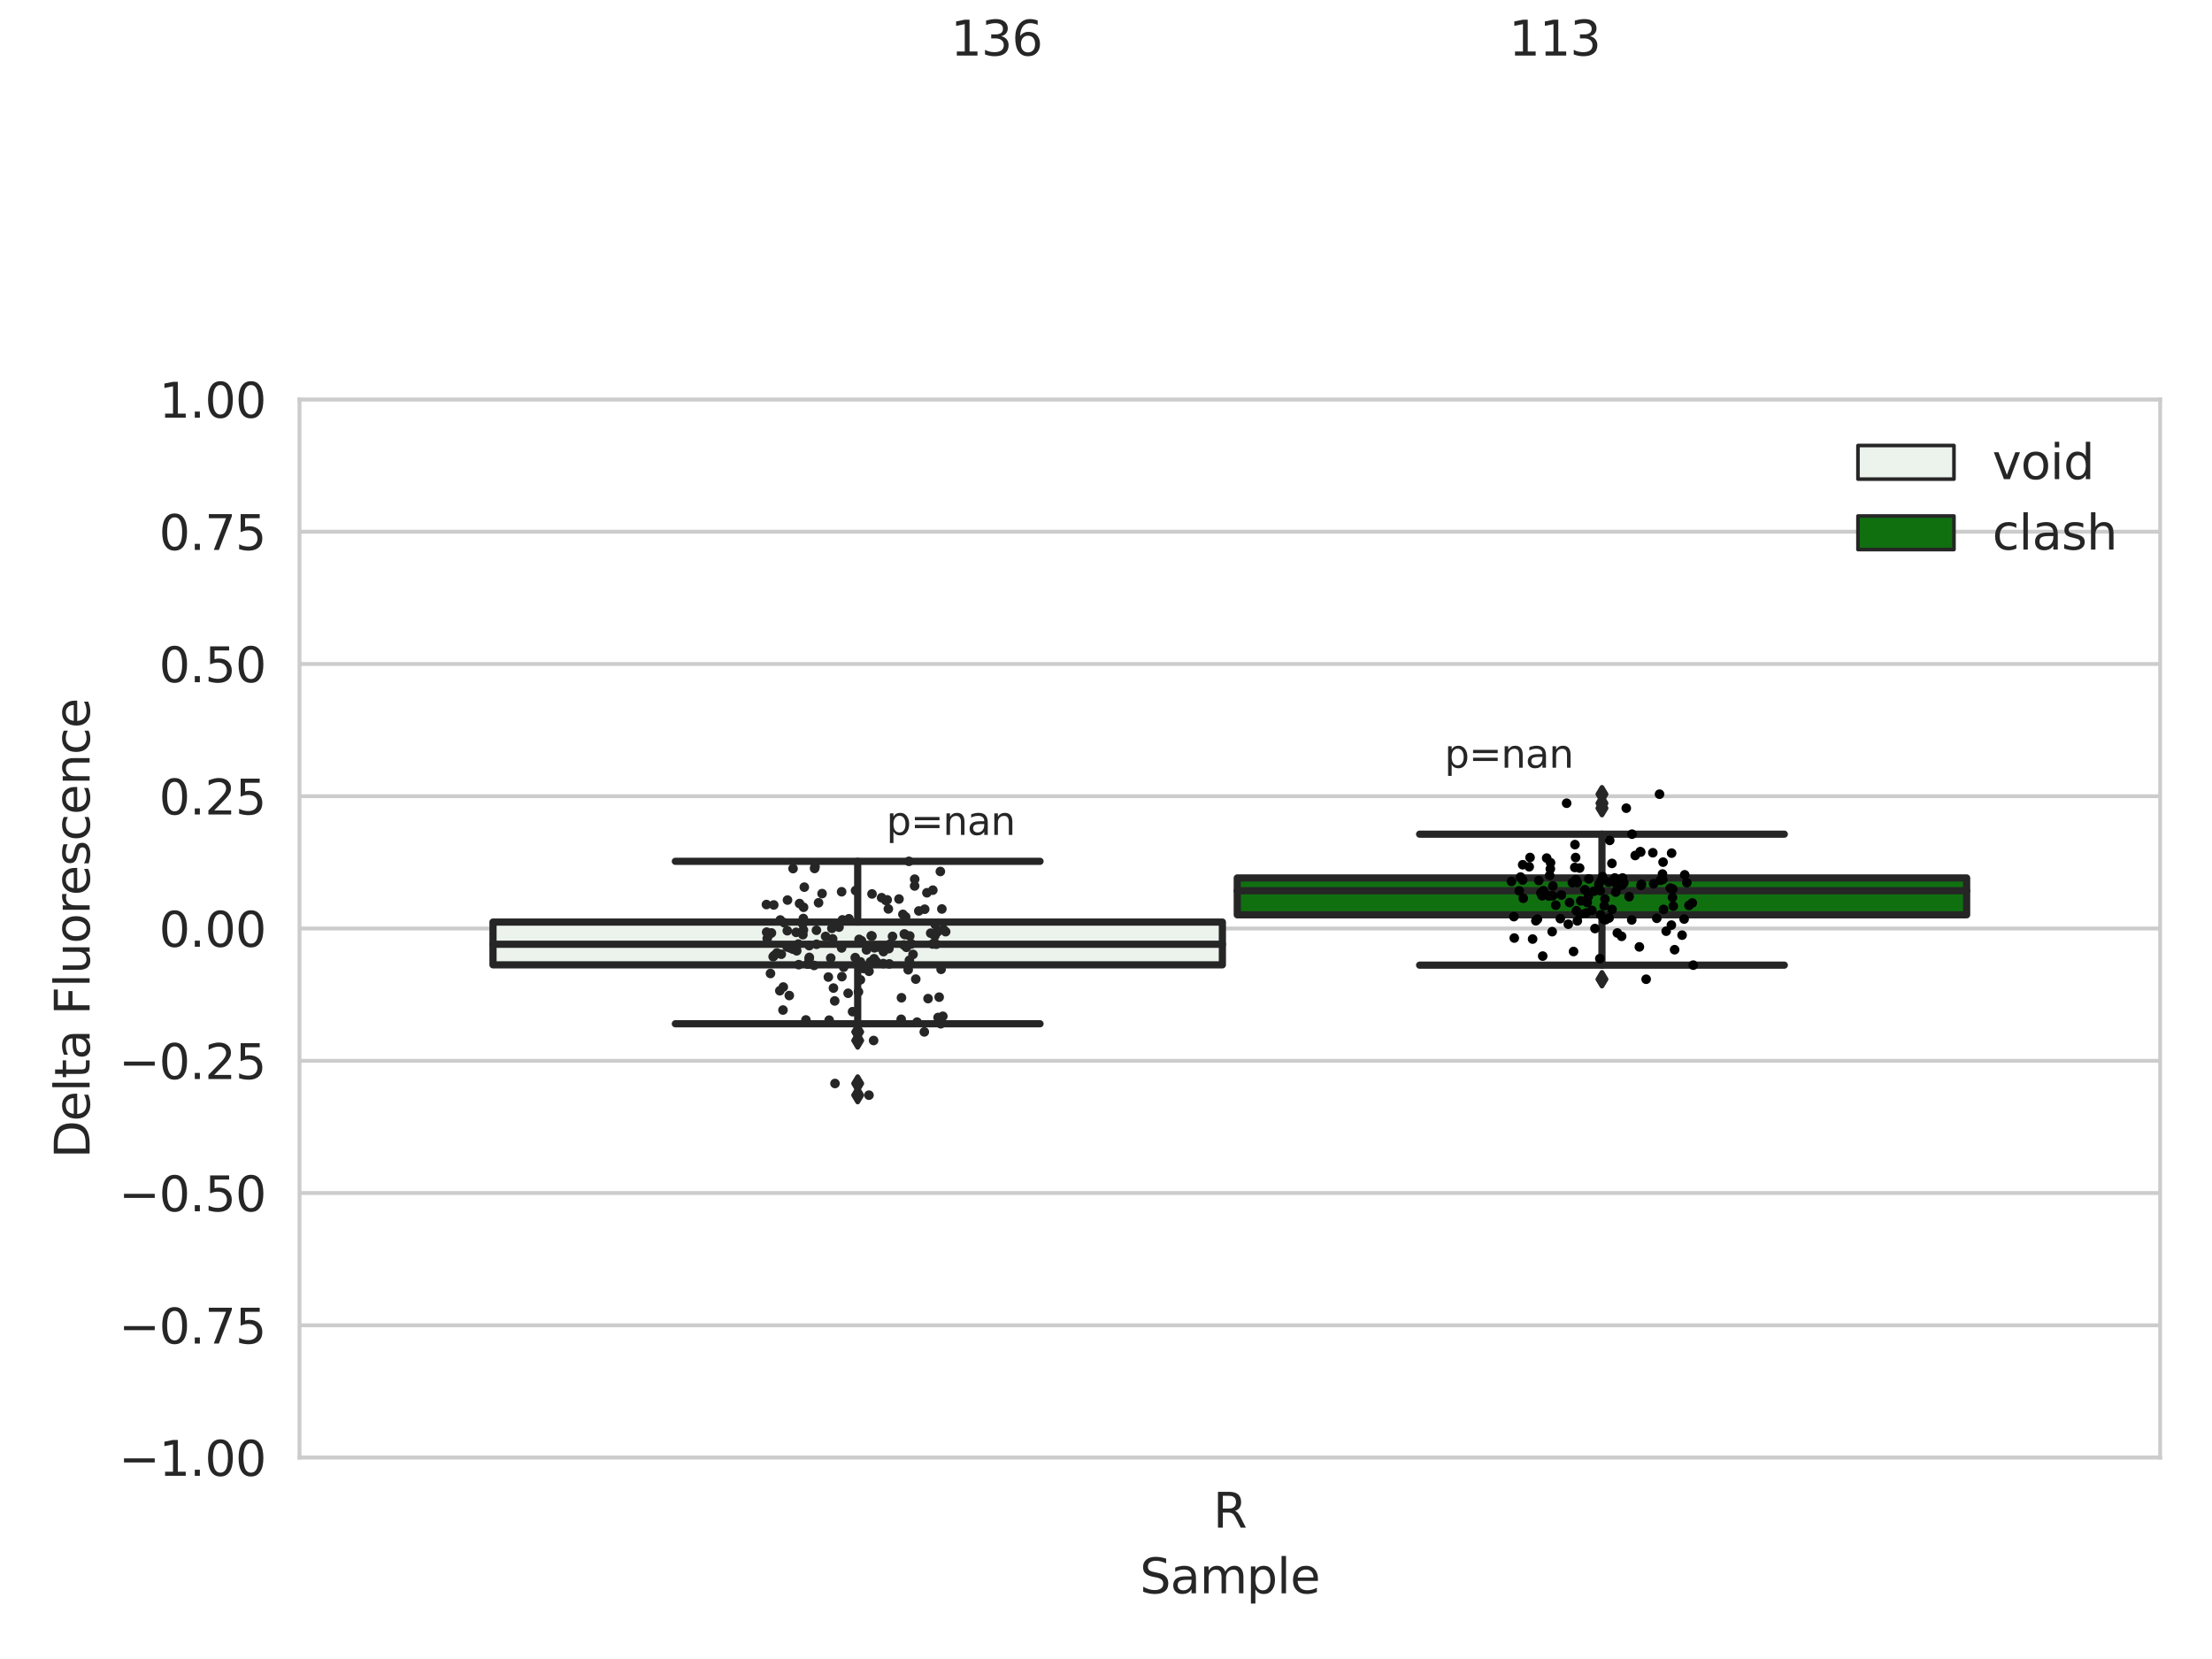 <?xml version="1.0" encoding="utf-8" standalone="no"?>
<!DOCTYPE svg PUBLIC "-//W3C//DTD SVG 1.1//EN"
  "http://www.w3.org/Graphics/SVG/1.1/DTD/svg11.dtd">
<svg xmlns:xlink="http://www.w3.org/1999/xlink" width="460.8pt" height="345.6pt" viewBox="0 0 460.8 345.6" xmlns="http://www.w3.org/2000/svg" version="1.1">
 <defs>
  <style type="text/css">*{stroke-linejoin: round; stroke-linecap: butt}</style>
 </defs>
 <g id="figure_1">
  <g id="patch_1">
   <path d="M 0 345.6 
L 460.8 345.6 
L 460.8 0 
L 0 0 
z
" style="fill: #ffffff"/>
  </g>
  <g id="axes_1">
   <g id="patch_2">
    <path d="M 62.39 303.64 
L 450 303.64 
L 450 83.211 
L 62.39 83.211 
z
" style="fill: #ffffff"/>
   </g>
   <g id="matplotlib.axis_1">
    <g id="xtick_1">
     <g id="text_1">
      <!-- R -->
      <g style="fill: #262626" transform="translate(252.721 318.238)scale(0.1 -0.1)">
       <defs>
        <path id="DejaVuSans-52" d="M 2841 2188 
Q 3044 2119 3236 1894 
Q 3428 1669 3622 1275 
L 4263 0 
L 3584 0 
L 2988 1197 
Q 2756 1666 2539 1819 
Q 2322 1972 1947 1972 
L 1259 1972 
L 1259 0 
L 628 0 
L 628 4666 
L 2053 4666 
Q 2853 4666 3247 4331 
Q 3641 3997 3641 3322 
Q 3641 2881 3436 2590 
Q 3231 2300 2841 2188 
z
M 1259 4147 
L 1259 2491 
L 2053 2491 
Q 2509 2491 2742 2702 
Q 2975 2913 2975 3322 
Q 2975 3731 2742 3939 
Q 2509 4147 2053 4147 
L 1259 4147 
z
" transform="scale(0.016)"/>
       </defs>
       <use xlink:href="#DejaVuSans-52"/>
      </g>
     </g>
    </g>
    <g id="text_2">
     <!-- Sample -->
     <g style="fill: #262626" transform="translate(237.447 331.917)scale(0.1 -0.1)">
      <defs>
       <path id="DejaVuSans-53" d="M 3425 4513 
L 3425 3897 
Q 3066 4069 2747 4153 
Q 2428 4238 2131 4238 
Q 1616 4238 1336 4038 
Q 1056 3838 1056 3469 
Q 1056 3159 1242 3001 
Q 1428 2844 1947 2747 
L 2328 2669 
Q 3034 2534 3370 2195 
Q 3706 1856 3706 1288 
Q 3706 609 3251 259 
Q 2797 -91 1919 -91 
Q 1588 -91 1214 -16 
Q 841 59 441 206 
L 441 856 
Q 825 641 1194 531 
Q 1563 422 1919 422 
Q 2459 422 2753 634 
Q 3047 847 3047 1241 
Q 3047 1584 2836 1778 
Q 2625 1972 2144 2069 
L 1759 2144 
Q 1053 2284 737 2584 
Q 422 2884 422 3419 
Q 422 4038 858 4394 
Q 1294 4750 2059 4750 
Q 2388 4750 2728 4690 
Q 3069 4631 3425 4513 
z
" transform="scale(0.016)"/>
       <path id="DejaVuSans-61" d="M 2194 1759 
Q 1497 1759 1228 1600 
Q 959 1441 959 1056 
Q 959 750 1161 570 
Q 1363 391 1709 391 
Q 2188 391 2477 730 
Q 2766 1069 2766 1631 
L 2766 1759 
L 2194 1759 
z
M 3341 1997 
L 3341 0 
L 2766 0 
L 2766 531 
Q 2569 213 2275 61 
Q 1981 -91 1556 -91 
Q 1019 -91 701 211 
Q 384 513 384 1019 
Q 384 1609 779 1909 
Q 1175 2209 1959 2209 
L 2766 2209 
L 2766 2266 
Q 2766 2663 2505 2880 
Q 2244 3097 1772 3097 
Q 1472 3097 1187 3025 
Q 903 2953 641 2809 
L 641 3341 
Q 956 3463 1253 3523 
Q 1550 3584 1831 3584 
Q 2591 3584 2966 3190 
Q 3341 2797 3341 1997 
z
" transform="scale(0.016)"/>
       <path id="DejaVuSans-6d" d="M 3328 2828 
Q 3544 3216 3844 3400 
Q 4144 3584 4550 3584 
Q 5097 3584 5394 3201 
Q 5691 2819 5691 2113 
L 5691 0 
L 5113 0 
L 5113 2094 
Q 5113 2597 4934 2840 
Q 4756 3084 4391 3084 
Q 3944 3084 3684 2787 
Q 3425 2491 3425 1978 
L 3425 0 
L 2847 0 
L 2847 2094 
Q 2847 2600 2669 2842 
Q 2491 3084 2119 3084 
Q 1678 3084 1418 2786 
Q 1159 2488 1159 1978 
L 1159 0 
L 581 0 
L 581 3500 
L 1159 3500 
L 1159 2956 
Q 1356 3278 1631 3431 
Q 1906 3584 2284 3584 
Q 2666 3584 2933 3390 
Q 3200 3197 3328 2828 
z
" transform="scale(0.016)"/>
       <path id="DejaVuSans-70" d="M 1159 525 
L 1159 -1331 
L 581 -1331 
L 581 3500 
L 1159 3500 
L 1159 2969 
Q 1341 3281 1617 3432 
Q 1894 3584 2278 3584 
Q 2916 3584 3314 3078 
Q 3713 2572 3713 1747 
Q 3713 922 3314 415 
Q 2916 -91 2278 -91 
Q 1894 -91 1617 61 
Q 1341 213 1159 525 
z
M 3116 1747 
Q 3116 2381 2855 2742 
Q 2594 3103 2138 3103 
Q 1681 3103 1420 2742 
Q 1159 2381 1159 1747 
Q 1159 1113 1420 752 
Q 1681 391 2138 391 
Q 2594 391 2855 752 
Q 3116 1113 3116 1747 
z
" transform="scale(0.016)"/>
       <path id="DejaVuSans-6c" d="M 603 4863 
L 1178 4863 
L 1178 0 
L 603 0 
L 603 4863 
z
" transform="scale(0.016)"/>
       <path id="DejaVuSans-65" d="M 3597 1894 
L 3597 1613 
L 953 1613 
Q 991 1019 1311 708 
Q 1631 397 2203 397 
Q 2534 397 2845 478 
Q 3156 559 3463 722 
L 3463 178 
Q 3153 47 2828 -22 
Q 2503 -91 2169 -91 
Q 1331 -91 842 396 
Q 353 884 353 1716 
Q 353 2575 817 3079 
Q 1281 3584 2069 3584 
Q 2775 3584 3186 3129 
Q 3597 2675 3597 1894 
z
M 3022 2063 
Q 3016 2534 2758 2815 
Q 2500 3097 2075 3097 
Q 1594 3097 1305 2825 
Q 1016 2553 972 2059 
L 3022 2063 
z
" transform="scale(0.016)"/>
      </defs>
      <use xlink:href="#DejaVuSans-53"/>
      <use xlink:href="#DejaVuSans-61" x="63.477"/>
      <use xlink:href="#DejaVuSans-6d" x="124.756"/>
      <use xlink:href="#DejaVuSans-70" x="222.168"/>
      <use xlink:href="#DejaVuSans-6c" x="285.645"/>
      <use xlink:href="#DejaVuSans-65" x="313.428"/>
     </g>
    </g>
   </g>
   <g id="matplotlib.axis_2">
    <g id="ytick_1">
     <g id="line2d_1">
      <path d="M 62.39 303.64 
L 450 303.64 
" clip-path="url(#p4782734c07)" style="fill: none; stroke: #cccccc; stroke-width: 0.8; stroke-linecap: round"/>
     </g>
     <g id="text_3">
      <!-- −1.00 -->
      <g style="fill: #262626" transform="translate(24.745 307.439)scale(0.1 -0.1)">
       <defs>
        <path id="DejaVuSans-2212" d="M 678 2272 
L 4684 2272 
L 4684 1741 
L 678 1741 
L 678 2272 
z
" transform="scale(0.016)"/>
        <path id="DejaVuSans-31" d="M 794 531 
L 1825 531 
L 1825 4091 
L 703 3866 
L 703 4441 
L 1819 4666 
L 2450 4666 
L 2450 531 
L 3481 531 
L 3481 0 
L 794 0 
L 794 531 
z
" transform="scale(0.016)"/>
        <path id="DejaVuSans-2e" d="M 684 794 
L 1344 794 
L 1344 0 
L 684 0 
L 684 794 
z
" transform="scale(0.016)"/>
        <path id="DejaVuSans-30" d="M 2034 4250 
Q 1547 4250 1301 3770 
Q 1056 3291 1056 2328 
Q 1056 1369 1301 889 
Q 1547 409 2034 409 
Q 2525 409 2770 889 
Q 3016 1369 3016 2328 
Q 3016 3291 2770 3770 
Q 2525 4250 2034 4250 
z
M 2034 4750 
Q 2819 4750 3233 4129 
Q 3647 3509 3647 2328 
Q 3647 1150 3233 529 
Q 2819 -91 2034 -91 
Q 1250 -91 836 529 
Q 422 1150 422 2328 
Q 422 3509 836 4129 
Q 1250 4750 2034 4750 
z
" transform="scale(0.016)"/>
       </defs>
       <use xlink:href="#DejaVuSans-2212"/>
       <use xlink:href="#DejaVuSans-31" x="83.789"/>
       <use xlink:href="#DejaVuSans-2e" x="147.412"/>
       <use xlink:href="#DejaVuSans-30" x="179.199"/>
       <use xlink:href="#DejaVuSans-30" x="242.822"/>
      </g>
     </g>
    </g>
    <g id="ytick_2">
     <g id="line2d_2">
      <path d="M 62.39 276.086 
L 450 276.086 
" clip-path="url(#p4782734c07)" style="fill: none; stroke: #cccccc; stroke-width: 0.8; stroke-linecap: round"/>
     </g>
     <g id="text_4">
      <!-- −0.75 -->
      <g style="fill: #262626" transform="translate(24.745 279.886)scale(0.1 -0.1)">
       <defs>
        <path id="DejaVuSans-37" d="M 525 4666 
L 3525 4666 
L 3525 4397 
L 1831 0 
L 1172 0 
L 2766 4134 
L 525 4134 
L 525 4666 
z
" transform="scale(0.016)"/>
        <path id="DejaVuSans-35" d="M 691 4666 
L 3169 4666 
L 3169 4134 
L 1269 4134 
L 1269 2991 
Q 1406 3038 1543 3061 
Q 1681 3084 1819 3084 
Q 2600 3084 3056 2656 
Q 3513 2228 3513 1497 
Q 3513 744 3044 326 
Q 2575 -91 1722 -91 
Q 1428 -91 1123 -41 
Q 819 9 494 109 
L 494 744 
Q 775 591 1075 516 
Q 1375 441 1709 441 
Q 2250 441 2565 725 
Q 2881 1009 2881 1497 
Q 2881 1984 2565 2268 
Q 2250 2553 1709 2553 
Q 1456 2553 1204 2497 
Q 953 2441 691 2322 
L 691 4666 
z
" transform="scale(0.016)"/>
       </defs>
       <use xlink:href="#DejaVuSans-2212"/>
       <use xlink:href="#DejaVuSans-30" x="83.789"/>
       <use xlink:href="#DejaVuSans-2e" x="147.412"/>
       <use xlink:href="#DejaVuSans-37" x="179.199"/>
       <use xlink:href="#DejaVuSans-35" x="242.822"/>
      </g>
     </g>
    </g>
    <g id="ytick_3">
     <g id="line2d_3">
      <path d="M 62.39 248.533 
L 450 248.533 
" clip-path="url(#p4782734c07)" style="fill: none; stroke: #cccccc; stroke-width: 0.8; stroke-linecap: round"/>
     </g>
     <g id="text_5">
      <!-- −0.50 -->
      <g style="fill: #262626" transform="translate(24.745 252.332)scale(0.1 -0.1)">
       <use xlink:href="#DejaVuSans-2212"/>
       <use xlink:href="#DejaVuSans-30" x="83.789"/>
       <use xlink:href="#DejaVuSans-2e" x="147.412"/>
       <use xlink:href="#DejaVuSans-35" x="179.199"/>
       <use xlink:href="#DejaVuSans-30" x="242.822"/>
      </g>
     </g>
    </g>
    <g id="ytick_4">
     <g id="line2d_4">
      <path d="M 62.39 220.979 
L 450 220.979 
" clip-path="url(#p4782734c07)" style="fill: none; stroke: #cccccc; stroke-width: 0.8; stroke-linecap: round"/>
     </g>
     <g id="text_6">
      <!-- −0.25 -->
      <g style="fill: #262626" transform="translate(24.745 224.778)scale(0.1 -0.1)">
       <defs>
        <path id="DejaVuSans-32" d="M 1228 531 
L 3431 531 
L 3431 0 
L 469 0 
L 469 531 
Q 828 903 1448 1529 
Q 2069 2156 2228 2338 
Q 2531 2678 2651 2914 
Q 2772 3150 2772 3378 
Q 2772 3750 2511 3984 
Q 2250 4219 1831 4219 
Q 1534 4219 1204 4116 
Q 875 4013 500 3803 
L 500 4441 
Q 881 4594 1212 4672 
Q 1544 4750 1819 4750 
Q 2544 4750 2975 4387 
Q 3406 4025 3406 3419 
Q 3406 3131 3298 2873 
Q 3191 2616 2906 2266 
Q 2828 2175 2409 1742 
Q 1991 1309 1228 531 
z
" transform="scale(0.016)"/>
       </defs>
       <use xlink:href="#DejaVuSans-2212"/>
       <use xlink:href="#DejaVuSans-30" x="83.789"/>
       <use xlink:href="#DejaVuSans-2e" x="147.412"/>
       <use xlink:href="#DejaVuSans-32" x="179.199"/>
       <use xlink:href="#DejaVuSans-35" x="242.822"/>
      </g>
     </g>
    </g>
    <g id="ytick_5">
     <g id="line2d_5">
      <path d="M 62.39 193.425 
L 450 193.425 
" clip-path="url(#p4782734c07)" style="fill: none; stroke: #cccccc; stroke-width: 0.8; stroke-linecap: round"/>
     </g>
     <g id="text_7">
      <!-- 0.00 -->
      <g style="fill: #262626" transform="translate(33.124 197.225)scale(0.1 -0.1)">
       <use xlink:href="#DejaVuSans-30"/>
       <use xlink:href="#DejaVuSans-2e" x="63.623"/>
       <use xlink:href="#DejaVuSans-30" x="95.41"/>
       <use xlink:href="#DejaVuSans-30" x="159.033"/>
      </g>
     </g>
    </g>
    <g id="ytick_6">
     <g id="line2d_6">
      <path d="M 62.39 165.872 
L 450 165.872 
" clip-path="url(#p4782734c07)" style="fill: none; stroke: #cccccc; stroke-width: 0.8; stroke-linecap: round"/>
     </g>
     <g id="text_8">
      <!-- 0.25 -->
      <g style="fill: #262626" transform="translate(33.124 169.671)scale(0.1 -0.1)">
       <use xlink:href="#DejaVuSans-30"/>
       <use xlink:href="#DejaVuSans-2e" x="63.623"/>
       <use xlink:href="#DejaVuSans-32" x="95.41"/>
       <use xlink:href="#DejaVuSans-35" x="159.033"/>
      </g>
     </g>
    </g>
    <g id="ytick_7">
     <g id="line2d_7">
      <path d="M 62.39 138.318 
L 450 138.318 
" clip-path="url(#p4782734c07)" style="fill: none; stroke: #cccccc; stroke-width: 0.8; stroke-linecap: round"/>
     </g>
     <g id="text_9">
      <!-- 0.50 -->
      <g style="fill: #262626" transform="translate(33.124 142.117)scale(0.1 -0.1)">
       <use xlink:href="#DejaVuSans-30"/>
       <use xlink:href="#DejaVuSans-2e" x="63.623"/>
       <use xlink:href="#DejaVuSans-35" x="95.41"/>
       <use xlink:href="#DejaVuSans-30" x="159.033"/>
      </g>
     </g>
    </g>
    <g id="ytick_8">
     <g id="line2d_8">
      <path d="M 62.39 110.765 
L 450 110.765 
" clip-path="url(#p4782734c07)" style="fill: none; stroke: #cccccc; stroke-width: 0.8; stroke-linecap: round"/>
     </g>
     <g id="text_10">
      <!-- 0.75 -->
      <g style="fill: #262626" transform="translate(33.124 114.564)scale(0.1 -0.1)">
       <use xlink:href="#DejaVuSans-30"/>
       <use xlink:href="#DejaVuSans-2e" x="63.623"/>
       <use xlink:href="#DejaVuSans-37" x="95.41"/>
       <use xlink:href="#DejaVuSans-35" x="159.033"/>
      </g>
     </g>
    </g>
    <g id="ytick_9">
     <g id="line2d_9">
      <path d="M 62.39 83.211 
L 450 83.211 
" clip-path="url(#p4782734c07)" style="fill: none; stroke: #cccccc; stroke-width: 0.8; stroke-linecap: round"/>
     </g>
     <g id="text_11">
      <!-- 1.00 -->
      <g style="fill: #262626" transform="translate(33.124 87.01)scale(0.1 -0.1)">
       <use xlink:href="#DejaVuSans-31"/>
       <use xlink:href="#DejaVuSans-2e" x="63.623"/>
       <use xlink:href="#DejaVuSans-30" x="95.41"/>
       <use xlink:href="#DejaVuSans-30" x="159.033"/>
      </g>
     </g>
    </g>
    <g id="text_12">
     <!-- Delta Fluorescence -->
     <g style="fill: #262626" transform="translate(18.665 241.292)rotate(-90)scale(0.1 -0.1)">
      <defs>
       <path id="DejaVuSans-44" d="M 1259 4147 
L 1259 519 
L 2022 519 
Q 2988 519 3436 956 
Q 3884 1394 3884 2338 
Q 3884 3275 3436 3711 
Q 2988 4147 2022 4147 
L 1259 4147 
z
M 628 4666 
L 1925 4666 
Q 3281 4666 3915 4102 
Q 4550 3538 4550 2338 
Q 4550 1131 3912 565 
Q 3275 0 1925 0 
L 628 0 
L 628 4666 
z
" transform="scale(0.016)"/>
       <path id="DejaVuSans-74" d="M 1172 4494 
L 1172 3500 
L 2356 3500 
L 2356 3053 
L 1172 3053 
L 1172 1153 
Q 1172 725 1289 603 
Q 1406 481 1766 481 
L 2356 481 
L 2356 0 
L 1766 0 
Q 1100 0 847 248 
Q 594 497 594 1153 
L 594 3053 
L 172 3053 
L 172 3500 
L 594 3500 
L 594 4494 
L 1172 4494 
z
" transform="scale(0.016)"/>
       <path id="DejaVuSans-20" transform="scale(0.016)"/>
       <path id="DejaVuSans-46" d="M 628 4666 
L 3309 4666 
L 3309 4134 
L 1259 4134 
L 1259 2759 
L 3109 2759 
L 3109 2228 
L 1259 2228 
L 1259 0 
L 628 0 
L 628 4666 
z
" transform="scale(0.016)"/>
       <path id="DejaVuSans-75" d="M 544 1381 
L 544 3500 
L 1119 3500 
L 1119 1403 
Q 1119 906 1312 657 
Q 1506 409 1894 409 
Q 2359 409 2629 706 
Q 2900 1003 2900 1516 
L 2900 3500 
L 3475 3500 
L 3475 0 
L 2900 0 
L 2900 538 
Q 2691 219 2414 64 
Q 2138 -91 1772 -91 
Q 1169 -91 856 284 
Q 544 659 544 1381 
z
M 1991 3584 
L 1991 3584 
z
" transform="scale(0.016)"/>
       <path id="DejaVuSans-6f" d="M 1959 3097 
Q 1497 3097 1228 2736 
Q 959 2375 959 1747 
Q 959 1119 1226 758 
Q 1494 397 1959 397 
Q 2419 397 2687 759 
Q 2956 1122 2956 1747 
Q 2956 2369 2687 2733 
Q 2419 3097 1959 3097 
z
M 1959 3584 
Q 2709 3584 3137 3096 
Q 3566 2609 3566 1747 
Q 3566 888 3137 398 
Q 2709 -91 1959 -91 
Q 1206 -91 779 398 
Q 353 888 353 1747 
Q 353 2609 779 3096 
Q 1206 3584 1959 3584 
z
" transform="scale(0.016)"/>
       <path id="DejaVuSans-72" d="M 2631 2963 
Q 2534 3019 2420 3045 
Q 2306 3072 2169 3072 
Q 1681 3072 1420 2755 
Q 1159 2438 1159 1844 
L 1159 0 
L 581 0 
L 581 3500 
L 1159 3500 
L 1159 2956 
Q 1341 3275 1631 3429 
Q 1922 3584 2338 3584 
Q 2397 3584 2469 3576 
Q 2541 3569 2628 3553 
L 2631 2963 
z
" transform="scale(0.016)"/>
       <path id="DejaVuSans-73" d="M 2834 3397 
L 2834 2853 
Q 2591 2978 2328 3040 
Q 2066 3103 1784 3103 
Q 1356 3103 1142 2972 
Q 928 2841 928 2578 
Q 928 2378 1081 2264 
Q 1234 2150 1697 2047 
L 1894 2003 
Q 2506 1872 2764 1633 
Q 3022 1394 3022 966 
Q 3022 478 2636 193 
Q 2250 -91 1575 -91 
Q 1294 -91 989 -36 
Q 684 19 347 128 
L 347 722 
Q 666 556 975 473 
Q 1284 391 1588 391 
Q 1994 391 2212 530 
Q 2431 669 2431 922 
Q 2431 1156 2273 1281 
Q 2116 1406 1581 1522 
L 1381 1569 
Q 847 1681 609 1914 
Q 372 2147 372 2553 
Q 372 3047 722 3315 
Q 1072 3584 1716 3584 
Q 2034 3584 2315 3537 
Q 2597 3491 2834 3397 
z
" transform="scale(0.016)"/>
       <path id="DejaVuSans-63" d="M 3122 3366 
L 3122 2828 
Q 2878 2963 2633 3030 
Q 2388 3097 2138 3097 
Q 1578 3097 1268 2742 
Q 959 2388 959 1747 
Q 959 1106 1268 751 
Q 1578 397 2138 397 
Q 2388 397 2633 464 
Q 2878 531 3122 666 
L 3122 134 
Q 2881 22 2623 -34 
Q 2366 -91 2075 -91 
Q 1284 -91 818 406 
Q 353 903 353 1747 
Q 353 2603 823 3093 
Q 1294 3584 2113 3584 
Q 2378 3584 2631 3529 
Q 2884 3475 3122 3366 
z
" transform="scale(0.016)"/>
       <path id="DejaVuSans-6e" d="M 3513 2113 
L 3513 0 
L 2938 0 
L 2938 2094 
Q 2938 2591 2744 2837 
Q 2550 3084 2163 3084 
Q 1697 3084 1428 2787 
Q 1159 2491 1159 1978 
L 1159 0 
L 581 0 
L 581 3500 
L 1159 3500 
L 1159 2956 
Q 1366 3272 1645 3428 
Q 1925 3584 2291 3584 
Q 2894 3584 3203 3211 
Q 3513 2838 3513 2113 
z
" transform="scale(0.016)"/>
      </defs>
      <use xlink:href="#DejaVuSans-44"/>
      <use xlink:href="#DejaVuSans-65" x="77.002"/>
      <use xlink:href="#DejaVuSans-6c" x="138.525"/>
      <use xlink:href="#DejaVuSans-74" x="166.309"/>
      <use xlink:href="#DejaVuSans-61" x="205.518"/>
      <use xlink:href="#DejaVuSans-20" x="266.797"/>
      <use xlink:href="#DejaVuSans-46" x="298.584"/>
      <use xlink:href="#DejaVuSans-6c" x="356.104"/>
      <use xlink:href="#DejaVuSans-75" x="383.887"/>
      <use xlink:href="#DejaVuSans-6f" x="447.266"/>
      <use xlink:href="#DejaVuSans-72" x="508.447"/>
      <use xlink:href="#DejaVuSans-65" x="547.311"/>
      <use xlink:href="#DejaVuSans-73" x="608.834"/>
      <use xlink:href="#DejaVuSans-63" x="660.934"/>
      <use xlink:href="#DejaVuSans-65" x="715.914"/>
      <use xlink:href="#DejaVuSans-6e" x="777.438"/>
      <use xlink:href="#DejaVuSans-63" x="840.816"/>
      <use xlink:href="#DejaVuSans-65" x="895.797"/>
     </g>
    </g>
   </g>
   <g id="patch_3">
    <path d="M 102.701 200.994 
L 254.645 200.994 
L 254.645 192.082 
L 102.701 192.082 
L 102.701 200.994 
z
" clip-path="url(#p4782734c07)" style="fill: #ecf2ec; stroke: #262626; stroke-width: 1.5; stroke-linejoin: miter"/>
   </g>
   <g id="patch_4">
    <path d="M 257.745 190.57 
L 409.689 190.57 
L 409.689 182.894 
L 257.745 182.894 
L 257.745 190.57 
z
" clip-path="url(#p4782734c07)" style="fill: #107010; stroke: #262626; stroke-width: 1.5; stroke-linejoin: miter"/>
   </g>
   <g id="patch_5">
    <path d="M 256.195 193.425 
L 256.195 193.425 
L 256.195 193.425 
L 256.195 193.425 
z
" clip-path="url(#p4782734c07)" style="fill: #ecf2ec; stroke: #262626; stroke-width: 0.75; stroke-linejoin: miter"/>
   </g>
   <g id="patch_6">
    <path d="M 256.195 193.425 
L 256.195 193.425 
L 256.195 193.425 
L 256.195 193.425 
z
" clip-path="url(#p4782734c07)" style="fill: #107010; stroke: #262626; stroke-width: 0.75; stroke-linejoin: miter"/>
   </g>
   <g id="PathCollection_1"/>
   <g id="PathCollection_2"/>
   <g id="line2d_10">
    <path d="M 178.673 200.994 
L 178.673 213.27 
" clip-path="url(#p4782734c07)" style="fill: none; stroke: #262626; stroke-width: 1.5; stroke-linecap: round"/>
   </g>
   <g id="line2d_11">
    <path d="M 178.673 192.082 
L 178.673 179.43 
" clip-path="url(#p4782734c07)" style="fill: none; stroke: #262626; stroke-width: 1.5; stroke-linecap: round"/>
   </g>
   <g id="line2d_12">
    <path d="M 140.687 213.27 
L 216.659 213.27 
" clip-path="url(#p4782734c07)" style="fill: none; stroke: #262626; stroke-width: 1.5; stroke-linecap: round"/>
   </g>
   <g id="line2d_13">
    <path d="M 140.687 179.43 
L 216.659 179.43 
" clip-path="url(#p4782734c07)" style="fill: none; stroke: #262626; stroke-width: 1.5; stroke-linecap: round"/>
   </g>
   <g id="line2d_14">
    <defs>
     <path id="m263d02a2f3" d="M -0 1.414 
L 0.849 0 
L 0 -1.414 
L -0.849 -0 
z
" style="stroke: #262626; stroke-linejoin: miter"/>
    </defs>
    <g clip-path="url(#p4782734c07)">
     <use xlink:href="#m263d02a2f3" x="178.673" y="216.757" style="fill: #262626; stroke: #262626; stroke-linejoin: miter"/>
     <use xlink:href="#m263d02a2f3" x="178.673" y="225.71" style="fill: #262626; stroke: #262626; stroke-linejoin: miter"/>
     <use xlink:href="#m263d02a2f3" x="178.673" y="214.964" style="fill: #262626; stroke: #262626; stroke-linejoin: miter"/>
     <use xlink:href="#m263d02a2f3" x="178.673" y="228.141" style="fill: #262626; stroke: #262626; stroke-linejoin: miter"/>
    </g>
   </g>
   <g id="line2d_15">
    <path d="M 333.717 190.57 
L 333.717 201.058 
" clip-path="url(#p4782734c07)" style="fill: none; stroke: #262626; stroke-width: 1.5; stroke-linecap: round"/>
   </g>
   <g id="line2d_16">
    <path d="M 333.717 182.894 
L 333.717 173.773 
" clip-path="url(#p4782734c07)" style="fill: none; stroke: #262626; stroke-width: 1.5; stroke-linecap: round"/>
   </g>
   <g id="line2d_17">
    <path d="M 295.731 201.058 
L 371.703 201.058 
" clip-path="url(#p4782734c07)" style="fill: none; stroke: #262626; stroke-width: 1.5; stroke-linecap: round"/>
   </g>
   <g id="line2d_18">
    <path d="M 295.731 173.773 
L 371.703 173.773 
" clip-path="url(#p4782734c07)" style="fill: none; stroke: #262626; stroke-width: 1.5; stroke-linecap: round"/>
   </g>
   <g id="line2d_19">
    <g clip-path="url(#p4782734c07)">
     <use xlink:href="#m263d02a2f3" x="333.717" y="203.993" style="fill: #262626; stroke: #262626; stroke-linejoin: miter"/>
     <use xlink:href="#m263d02a2f3" x="333.717" y="168.358" style="fill: #262626; stroke: #262626; stroke-linejoin: miter"/>
     <use xlink:href="#m263d02a2f3" x="333.717" y="165.445" style="fill: #262626; stroke: #262626; stroke-linejoin: miter"/>
     <use xlink:href="#m263d02a2f3" x="333.717" y="167.325" style="fill: #262626; stroke: #262626; stroke-linejoin: miter"/>
    </g>
   </g>
   <g id="line2d_20">
    <path d="M 102.701 196.707 
L 254.645 196.707 
" clip-path="url(#p4782734c07)" style="fill: none; stroke: #262626; stroke-width: 1.5; stroke-linecap: round"/>
   </g>
   <g id="line2d_21">
    <path d="M 257.745 185.555 
L 409.689 185.555 
" clip-path="url(#p4782734c07)" style="fill: none; stroke: #262626; stroke-width: 1.5; stroke-linecap: round"/>
   </g>
   <g id="patch_7">
    <path d="M 62.39 303.64 
L 62.39 83.211 
" style="fill: none; stroke: #cccccc; stroke-width: 0.8; stroke-linejoin: miter; stroke-linecap: square"/>
   </g>
   <g id="patch_8">
    <path d="M 450 303.64 
L 450 83.211 
" style="fill: none; stroke: #cccccc; stroke-width: 0.8; stroke-linejoin: miter; stroke-linecap: square"/>
   </g>
   <g id="patch_9">
    <path d="M 62.39 303.64 
L 450 303.64 
" style="fill: none; stroke: #cccccc; stroke-width: 0.8; stroke-linejoin: miter; stroke-linecap: square"/>
   </g>
   <g id="patch_10">
    <path d="M 62.39 83.211 
L 450 83.211 
" style="fill: none; stroke: #cccccc; stroke-width: 0.8; stroke-linejoin: miter; stroke-linecap: square"/>
   </g>
   <g id="PathCollection_3">
    <defs>
     <path id="C0_0_c7b49f5860" d="M 0 1 
C 0.265 1 0.52 0.895 0.707 0.707 
C 0.895 0.52 1 0.265 1 -0 
C 1 -0.265 0.895 -0.52 0.707 -0.707 
C 0.52 -0.895 0.265 -1 0 -1 
C -0.265 -1 -0.52 -0.895 -0.707 -0.707 
C -0.895 -0.52 -1 -0.265 -1 0 
C -1 0.265 -0.895 0.52 -0.707 0.707 
C -0.52 0.895 -0.265 1 0 1 
z
"/>
    </defs>
    <g clip-path="url(#p4782734c07)">
     <use xlink:href="#C0_0_c7b49f5860" x="175.327" y="185.769" style="fill: #262626"/>
    </g>
    <g clip-path="url(#p4782734c07)">
     <use xlink:href="#C0_0_c7b49f5860" x="171.252" y="186.154" style="fill: #262626"/>
    </g>
    <g clip-path="url(#p4782734c07)">
     <use xlink:href="#C0_0_c7b49f5860" x="165.164" y="197.722" style="fill: #262626"/>
    </g>
    <g clip-path="url(#p4782734c07)">
     <use xlink:href="#C0_0_c7b49f5860" x="172.728" y="212.516" style="fill: #262626"/>
    </g>
    <g clip-path="url(#p4782734c07)">
     <use xlink:href="#C0_0_c7b49f5860" x="194.848" y="192.624" style="fill: #262626"/>
    </g>
    <g clip-path="url(#p4782734c07)">
     <use xlink:href="#C0_0_c7b49f5860" x="194.734" y="194.974" style="fill: #262626"/>
    </g>
    <g clip-path="url(#p4782734c07)">
     <use xlink:href="#C0_0_c7b49f5860" x="185.249" y="200.795" style="fill: #262626"/>
    </g>
    <g clip-path="url(#p4782734c07)">
     <use xlink:href="#C0_0_c7b49f5860" x="195.039" y="196.702" style="fill: #262626"/>
    </g>
    <g clip-path="url(#p4782734c07)">
     <use xlink:href="#C0_0_c7b49f5860" x="182.534" y="200.311" style="fill: #262626"/>
    </g>
    <g clip-path="url(#p4782734c07)">
     <use xlink:href="#C0_0_c7b49f5860" x="175.489" y="191.621" style="fill: #262626"/>
    </g>
    <g clip-path="url(#p4782734c07)">
     <use xlink:href="#C0_0_c7b49f5860" x="187.731" y="212.337" style="fill: #262626"/>
    </g>
    <g clip-path="url(#p4782734c07)">
     <use xlink:href="#C0_0_c7b49f5860" x="163.107" y="210.409" style="fill: #262626"/>
    </g>
    <g clip-path="url(#p4782734c07)">
     <use xlink:href="#C0_0_c7b49f5860" x="184.04" y="198.24" style="fill: #262626"/>
    </g>
    <g clip-path="url(#p4782734c07)">
     <use xlink:href="#C0_0_c7b49f5860" x="162.759" y="198.778" style="fill: #262626"/>
    </g>
    <g clip-path="url(#p4782734c07)">
     <use xlink:href="#C0_0_c7b49f5860" x="189.347" y="179.43" style="fill: #262626"/>
    </g>
    <g clip-path="url(#p4782734c07)">
     <use xlink:href="#C0_0_c7b49f5860" x="195.419" y="211.962" style="fill: #262626"/>
    </g>
    <g clip-path="url(#p4782734c07)">
     <use xlink:href="#C0_0_c7b49f5860" x="173.458" y="195.581" style="fill: #262626"/>
    </g>
    <g clip-path="url(#p4782734c07)">
     <use xlink:href="#C0_0_c7b49f5860" x="166.389" y="200.953" style="fill: #262626"/>
    </g>
    <g clip-path="url(#p4782734c07)">
     <use xlink:href="#C0_0_c7b49f5860" x="193.331" y="208.027" style="fill: #262626"/>
    </g>
    <g clip-path="url(#p4782734c07)">
     <use xlink:href="#C0_0_c7b49f5860" x="159.661" y="188.432" style="fill: #262626"/>
    </g>
    <g clip-path="url(#p4782734c07)">
     <use xlink:href="#C0_0_c7b49f5860" x="190.769" y="203.969" style="fill: #262626"/>
    </g>
    <g clip-path="url(#p4782734c07)">
     <use xlink:href="#C0_0_c7b49f5860" x="189.87" y="196.636" style="fill: #262626"/>
    </g>
    <g clip-path="url(#p4782734c07)">
     <use xlink:href="#C0_0_c7b49f5860" x="185.437" y="196.656" style="fill: #262626"/>
    </g>
    <g clip-path="url(#p4782734c07)">
     <use xlink:href="#C0_0_c7b49f5860" x="197.001" y="194.083" style="fill: #262626"/>
    </g>
    <g clip-path="url(#p4782734c07)">
     <use xlink:href="#C0_0_c7b49f5860" x="188.387" y="194.554" style="fill: #262626"/>
    </g>
    <g clip-path="url(#p4782734c07)">
     <use xlink:href="#C0_0_c7b49f5860" x="188.091" y="190.479" style="fill: #262626"/>
    </g>
    <g clip-path="url(#p4782734c07)">
     <use xlink:href="#C0_0_c7b49f5860" x="192.633" y="189.404" style="fill: #262626"/>
    </g>
    <g clip-path="url(#p4782734c07)">
     <use xlink:href="#C0_0_c7b49f5860" x="185.178" y="197.614" style="fill: #262626"/>
    </g>
    <g clip-path="url(#p4782734c07)">
     <use xlink:href="#C0_0_c7b49f5860" x="164.009" y="193.886" style="fill: #262626"/>
    </g>
    <g clip-path="url(#p4782734c07)">
     <use xlink:href="#C0_0_c7b49f5860" x="171.989" y="195.074" style="fill: #262626"/>
    </g>
    <g clip-path="url(#p4782734c07)">
     <use xlink:href="#C0_0_c7b49f5860" x="161.062" y="199.291" style="fill: #262626"/>
    </g>
    <g clip-path="url(#p4782734c07)">
     <use xlink:href="#C0_0_c7b49f5860" x="165.208" y="180.944" style="fill: #262626"/>
    </g>
    <g clip-path="url(#p4782734c07)">
     <use xlink:href="#C0_0_c7b49f5860" x="188.833" y="197.344" style="fill: #262626"/>
    </g>
    <g clip-path="url(#p4782734c07)">
     <use xlink:href="#C0_0_c7b49f5860" x="178.837" y="206.617" style="fill: #262626"/>
    </g>
    <g clip-path="url(#p4782734c07)">
     <use xlink:href="#C0_0_c7b49f5860" x="179.24" y="200.375" style="fill: #262626"/>
    </g>
    <g clip-path="url(#p4782734c07)">
     <use xlink:href="#C0_0_c7b49f5860" x="187.277" y="187.287" style="fill: #262626"/>
    </g>
    <g clip-path="url(#p4782734c07)">
     <use xlink:href="#C0_0_c7b49f5860" x="181.987" y="216.757" style="fill: #262626"/>
    </g>
    <g clip-path="url(#p4782734c07)">
     <use xlink:href="#C0_0_c7b49f5860" x="179.842" y="201.749" style="fill: #262626"/>
    </g>
    <g clip-path="url(#p4782734c07)">
     <use xlink:href="#C0_0_c7b49f5860" x="178.227" y="185.521" style="fill: #262626"/>
    </g>
    <g clip-path="url(#p4782734c07)">
     <use xlink:href="#C0_0_c7b49f5860" x="161.838" y="198.512" style="fill: #262626"/>
    </g>
    <g clip-path="url(#p4782734c07)">
     <use xlink:href="#C0_0_c7b49f5860" x="165.586" y="197.427" style="fill: #262626"/>
    </g>
    <g clip-path="url(#p4782734c07)">
     <use xlink:href="#C0_0_c7b49f5860" x="173.884" y="208.512" style="fill: #262626"/>
    </g>
    <g clip-path="url(#p4782734c07)">
     <use xlink:href="#C0_0_c7b49f5860" x="170.522" y="188.064" style="fill: #262626"/>
    </g>
    <g clip-path="url(#p4782734c07)">
     <use xlink:href="#C0_0_c7b49f5860" x="159.707" y="194.179" style="fill: #262626"/>
    </g>
    <g clip-path="url(#p4782734c07)">
     <use xlink:href="#C0_0_c7b49f5860" x="164.563" y="197.465" style="fill: #262626"/>
    </g>
    <g clip-path="url(#p4782734c07)">
     <use xlink:href="#C0_0_c7b49f5860" x="184.523" y="187.565" style="fill: #262626"/>
    </g>
    <g clip-path="url(#p4782734c07)">
     <use xlink:href="#C0_0_c7b49f5860" x="195.272" y="194.152" style="fill: #262626"/>
    </g>
    <g clip-path="url(#p4782734c07)">
     <use xlink:href="#C0_0_c7b49f5860" x="167.396" y="189.006" style="fill: #262626"/>
    </g>
    <g clip-path="url(#p4782734c07)">
     <use xlink:href="#C0_0_c7b49f5860" x="193.885" y="194.394" style="fill: #262626"/>
    </g>
    <g clip-path="url(#p4782734c07)">
     <use xlink:href="#C0_0_c7b49f5860" x="174.781" y="193.137" style="fill: #262626"/>
    </g>
    <g clip-path="url(#p4782734c07)">
     <use xlink:href="#C0_0_c7b49f5860" x="173.297" y="193.393" style="fill: #262626"/>
    </g>
    <g clip-path="url(#p4782734c07)">
     <use xlink:href="#C0_0_c7b49f5860" x="195.646" y="207.723" style="fill: #262626"/>
    </g>
    <g clip-path="url(#p4782734c07)">
     <use xlink:href="#C0_0_c7b49f5860" x="163.978" y="197.269" style="fill: #262626"/>
    </g>
    <g clip-path="url(#p4782734c07)">
     <use xlink:href="#C0_0_c7b49f5860" x="168.579" y="196.998" style="fill: #262626"/>
    </g>
    <g clip-path="url(#p4782734c07)">
     <use xlink:href="#C0_0_c7b49f5860" x="161.28" y="199.054" style="fill: #262626"/>
    </g>
    <g clip-path="url(#p4782734c07)">
     <use xlink:href="#C0_0_c7b49f5860" x="169.585" y="201.117" style="fill: #262626"/>
    </g>
    <g clip-path="url(#p4782734c07)">
     <use xlink:href="#C0_0_c7b49f5860" x="167.369" y="193.741" style="fill: #262626"/>
    </g>
    <g clip-path="url(#p4782734c07)">
     <use xlink:href="#C0_0_c7b49f5860" x="184.818" y="187.453" style="fill: #262626"/>
    </g>
    <g clip-path="url(#p4782734c07)">
     <use xlink:href="#C0_0_c7b49f5860" x="170.105" y="196.712" style="fill: #262626"/>
    </g>
    <g clip-path="url(#p4782734c07)">
     <use xlink:href="#C0_0_c7b49f5860" x="175.321" y="197.474" style="fill: #262626"/>
    </g>
    <g clip-path="url(#p4782734c07)">
     <use xlink:href="#C0_0_c7b49f5860" x="168.599" y="199.441" style="fill: #262626"/>
    </g>
    <g clip-path="url(#p4782734c07)">
     <use xlink:href="#C0_0_c7b49f5860" x="194.282" y="196.659" style="fill: #262626"/>
    </g>
    <g clip-path="url(#p4782734c07)">
     <use xlink:href="#C0_0_c7b49f5860" x="183.65" y="187.006" style="fill: #262626"/>
    </g>
    <g clip-path="url(#p4782734c07)">
     <use xlink:href="#C0_0_c7b49f5860" x="164.052" y="187.5" style="fill: #262626"/>
    </g>
    <g clip-path="url(#p4782734c07)">
     <use xlink:href="#C0_0_c7b49f5860" x="190.534" y="184.563" style="fill: #262626"/>
    </g>
    <g clip-path="url(#p4782734c07)">
     <use xlink:href="#C0_0_c7b49f5860" x="195.979" y="213.27" style="fill: #262626"/>
    </g>
    <g clip-path="url(#p4782734c07)">
     <use xlink:href="#C0_0_c7b49f5860" x="168.549" y="199.737" style="fill: #262626"/>
    </g>
    <g clip-path="url(#p4782734c07)">
     <use xlink:href="#C0_0_c7b49f5860" x="188.662" y="191.003" style="fill: #262626"/>
    </g>
    <g clip-path="url(#p4782734c07)">
     <use xlink:href="#C0_0_c7b49f5860" x="165.972" y="198.068" style="fill: #262626"/>
    </g>
    <g clip-path="url(#p4782734c07)">
     <use xlink:href="#C0_0_c7b49f5860" x="175.747" y="201.479" style="fill: #262626"/>
    </g>
    <g clip-path="url(#p4782734c07)">
     <use xlink:href="#C0_0_c7b49f5860" x="185.059" y="189.347" style="fill: #262626"/>
    </g>
    <g clip-path="url(#p4782734c07)">
     <use xlink:href="#C0_0_c7b49f5860" x="181.029" y="202.331" style="fill: #262626"/>
    </g>
    <g clip-path="url(#p4782734c07)">
     <use xlink:href="#C0_0_c7b49f5860" x="165.851" y="194.222" style="fill: #262626"/>
    </g>
    <g clip-path="url(#p4782734c07)">
     <use xlink:href="#C0_0_c7b49f5860" x="167.259" y="194.715" style="fill: #262626"/>
    </g>
    <g clip-path="url(#p4782734c07)">
     <use xlink:href="#C0_0_c7b49f5860" x="194.325" y="185.436" style="fill: #262626"/>
    </g>
    <g clip-path="url(#p4782734c07)">
     <use xlink:href="#C0_0_c7b49f5860" x="179.241" y="204.115" style="fill: #262626"/>
    </g>
    <g clip-path="url(#p4782734c07)">
     <use xlink:href="#C0_0_c7b49f5860" x="166.56" y="188.225" style="fill: #262626"/>
    </g>
    <g clip-path="url(#p4782734c07)">
     <use xlink:href="#C0_0_c7b49f5860" x="187.792" y="207.852" style="fill: #262626"/>
    </g>
    <g clip-path="url(#p4782734c07)">
     <use xlink:href="#C0_0_c7b49f5860" x="196.206" y="189.357" style="fill: #262626"/>
    </g>
    <g clip-path="url(#p4782734c07)">
     <use xlink:href="#C0_0_c7b49f5860" x="189.52" y="194.983" style="fill: #262626"/>
    </g>
    <g clip-path="url(#p4782734c07)">
     <use xlink:href="#C0_0_c7b49f5860" x="181.645" y="195.003" style="fill: #262626"/>
    </g>
    <g clip-path="url(#p4782734c07)">
     <use xlink:href="#C0_0_c7b49f5860" x="161.188" y="188.518" style="fill: #262626"/>
    </g>
    <g clip-path="url(#p4782734c07)">
     <use xlink:href="#C0_0_c7b49f5860" x="164.425" y="207.388" style="fill: #262626"/>
    </g>
    <g clip-path="url(#p4782734c07)">
     <use xlink:href="#C0_0_c7b49f5860" x="195.893" y="181.546" style="fill: #262626"/>
    </g>
    <g clip-path="url(#p4782734c07)">
     <use xlink:href="#C0_0_c7b49f5860" x="179.457" y="195.972" style="fill: #262626"/>
    </g>
    <g clip-path="url(#p4782734c07)">
     <use xlink:href="#C0_0_c7b49f5860" x="191.041" y="212.929" style="fill: #262626"/>
    </g>
    <g clip-path="url(#p4782734c07)">
     <use xlink:href="#C0_0_c7b49f5860" x="163.172" y="205.616" style="fill: #262626"/>
    </g>
    <g clip-path="url(#p4782734c07)">
     <use xlink:href="#C0_0_c7b49f5860" x="196.05" y="201.928" style="fill: #262626"/>
    </g>
    <g clip-path="url(#p4782734c07)">
     <use xlink:href="#C0_0_c7b49f5860" x="185.926" y="195.072" style="fill: #262626"/>
    </g>
    <g clip-path="url(#p4782734c07)">
     <use xlink:href="#C0_0_c7b49f5860" x="193.092" y="185.982" style="fill: #262626"/>
    </g>
    <g clip-path="url(#p4782734c07)">
     <use xlink:href="#C0_0_c7b49f5860" x="190.198" y="198.818" style="fill: #262626"/>
    </g>
    <g clip-path="url(#p4782734c07)">
     <use xlink:href="#C0_0_c7b49f5860" x="160.705" y="194.351" style="fill: #262626"/>
    </g>
    <g clip-path="url(#p4782734c07)">
     <use xlink:href="#C0_0_c7b49f5860" x="173.057" y="199.587" style="fill: #262626"/>
    </g>
    <g clip-path="url(#p4782734c07)">
     <use xlink:href="#C0_0_c7b49f5860" x="166.313" y="196.674" style="fill: #262626"/>
    </g>
    <g clip-path="url(#p4782734c07)">
     <use xlink:href="#C0_0_c7b49f5860" x="189.443" y="200.046" style="fill: #262626"/>
    </g>
    <g clip-path="url(#p4782734c07)">
     <use xlink:href="#C0_0_c7b49f5860" x="159.824" y="195.514" style="fill: #262626"/>
    </g>
    <g clip-path="url(#p4782734c07)">
     <use xlink:href="#C0_0_c7b49f5860" x="169.693" y="180.919" style="fill: #262626"/>
    </g>
    <g clip-path="url(#p4782734c07)">
     <use xlink:href="#C0_0_c7b49f5860" x="196.522" y="193.607" style="fill: #262626"/>
    </g>
    <g clip-path="url(#p4782734c07)">
     <use xlink:href="#C0_0_c7b49f5860" x="169.786" y="180.566" style="fill: #262626"/>
    </g>
    <g clip-path="url(#p4782734c07)">
     <use xlink:href="#C0_0_c7b49f5860" x="170.078" y="193.792" style="fill: #262626"/>
    </g>
    <g clip-path="url(#p4782734c07)">
     <use xlink:href="#C0_0_c7b49f5860" x="162.452" y="206.391" style="fill: #262626"/>
    </g>
    <g clip-path="url(#p4782734c07)">
     <use xlink:href="#C0_0_c7b49f5860" x="167.551" y="184.807" style="fill: #262626"/>
    </g>
    <g clip-path="url(#p4782734c07)">
     <use xlink:href="#C0_0_c7b49f5860" x="181.494" y="194.956" style="fill: #262626"/>
    </g>
    <g clip-path="url(#p4782734c07)">
     <use xlink:href="#C0_0_c7b49f5860" x="178.964" y="195.686" style="fill: #262626"/>
    </g>
    <g clip-path="url(#p4782734c07)">
     <use xlink:href="#C0_0_c7b49f5860" x="180.51" y="197.881" style="fill: #262626"/>
    </g>
    <g clip-path="url(#p4782734c07)">
     <use xlink:href="#C0_0_c7b49f5860" x="175.379" y="203.453" style="fill: #262626"/>
    </g>
    <g clip-path="url(#p4782734c07)">
     <use xlink:href="#C0_0_c7b49f5860" x="168.266" y="200.835" style="fill: #262626"/>
    </g>
    <g clip-path="url(#p4782734c07)">
     <use xlink:href="#C0_0_c7b49f5860" x="162.543" y="191.648" style="fill: #262626"/>
    </g>
    <g clip-path="url(#p4782734c07)">
     <use xlink:href="#C0_0_c7b49f5860" x="163.386" y="192.226" style="fill: #262626"/>
    </g>
    <g clip-path="url(#p4782734c07)">
     <use xlink:href="#C0_0_c7b49f5860" x="173.944" y="225.71" style="fill: #262626"/>
    </g>
    <g clip-path="url(#p4782734c07)">
     <use xlink:href="#C0_0_c7b49f5860" x="188.514" y="194.687" style="fill: #262626"/>
    </g>
    <g clip-path="url(#p4782734c07)">
     <use xlink:href="#C0_0_c7b49f5860" x="160.266" y="194.616" style="fill: #262626"/>
    </g>
    <g clip-path="url(#p4782734c07)">
     <use xlink:href="#C0_0_c7b49f5860" x="176.851" y="191.388" style="fill: #262626"/>
    </g>
    <g clip-path="url(#p4782734c07)">
     <use xlink:href="#C0_0_c7b49f5860" x="176.679" y="206.914" style="fill: #262626"/>
    </g>
    <g clip-path="url(#p4782734c07)">
     <use xlink:href="#C0_0_c7b49f5860" x="182.161" y="197.45" style="fill: #262626"/>
    </g>
    <g clip-path="url(#p4782734c07)">
     <use xlink:href="#C0_0_c7b49f5860" x="173.623" y="205.833" style="fill: #262626"/>
    </g>
    <g clip-path="url(#p4782734c07)">
     <use xlink:href="#C0_0_c7b49f5860" x="190.547" y="183.145" style="fill: #262626"/>
    </g>
    <g clip-path="url(#p4782734c07)">
     <use xlink:href="#C0_0_c7b49f5860" x="167.222" y="192.462" style="fill: #262626"/>
    </g>
    <g clip-path="url(#p4782734c07)">
     <use xlink:href="#C0_0_c7b49f5860" x="181.345" y="200.356" style="fill: #262626"/>
    </g>
    <g clip-path="url(#p4782734c07)">
     <use xlink:href="#C0_0_c7b49f5860" x="192.549" y="214.964" style="fill: #262626"/>
    </g>
    <g clip-path="url(#p4782734c07)">
     <use xlink:href="#C0_0_c7b49f5860" x="188.294" y="196.867" style="fill: #262626"/>
    </g>
    <g clip-path="url(#p4782734c07)">
     <use xlink:href="#C0_0_c7b49f5860" x="178.162" y="199.488" style="fill: #262626"/>
    </g>
    <g clip-path="url(#p4782734c07)">
     <use xlink:href="#C0_0_c7b49f5860" x="191.405" y="189.77" style="fill: #262626"/>
    </g>
    <g clip-path="url(#p4782734c07)">
     <use xlink:href="#C0_0_c7b49f5860" x="167.885" y="212.473" style="fill: #262626"/>
    </g>
    <g clip-path="url(#p4782734c07)">
     <use xlink:href="#C0_0_c7b49f5860" x="184.012" y="200.732" style="fill: #262626"/>
    </g>
    <g clip-path="url(#p4782734c07)">
     <use xlink:href="#C0_0_c7b49f5860" x="177.605" y="210.748" style="fill: #262626"/>
    </g>
    <g clip-path="url(#p4782734c07)">
     <use xlink:href="#C0_0_c7b49f5860" x="172.56" y="203.538" style="fill: #262626"/>
    </g>
    <g clip-path="url(#p4782734c07)">
     <use xlink:href="#C0_0_c7b49f5860" x="181.655" y="186.222" style="fill: #262626"/>
    </g>
    <g clip-path="url(#p4782734c07)">
     <use xlink:href="#C0_0_c7b49f5860" x="182.898" y="197.274" style="fill: #262626"/>
    </g>
    <g clip-path="url(#p4782734c07)">
     <use xlink:href="#C0_0_c7b49f5860" x="168.383" y="200.841" style="fill: #262626"/>
    </g>
    <g clip-path="url(#p4782734c07)">
     <use xlink:href="#C0_0_c7b49f5860" x="189.193" y="202.022" style="fill: #262626"/>
    </g>
    <g clip-path="url(#p4782734c07)">
     <use xlink:href="#C0_0_c7b49f5860" x="181.021" y="228.141" style="fill: #262626"/>
    </g>
    <g clip-path="url(#p4782734c07)">
     <use xlink:href="#C0_0_c7b49f5860" x="160.506" y="202.795" style="fill: #262626"/>
    </g>
    <g clip-path="url(#p4782734c07)">
     <use xlink:href="#C0_0_c7b49f5860" x="196.413" y="211.709" style="fill: #262626"/>
    </g>
    <g clip-path="url(#p4782734c07)">
     <use xlink:href="#C0_0_c7b49f5860" x="182.093" y="199.721" style="fill: #262626"/>
    </g>
    <g clip-path="url(#p4782734c07)">
     <use xlink:href="#C0_0_c7b49f5860" x="167.352" y="191.34" style="fill: #262626"/>
    </g>
   </g>
   <g id="PathCollection_4">
    <defs>
     <path id="C1_0_fa52cf6294" d="M 0 1 
C 0.265 1 0.52 0.895 0.707 0.707 
C 0.895 0.52 1 0.265 1 -0 
C 1 -0.265 0.895 -0.52 0.707 -0.707 
C 0.52 -0.895 0.265 -1 0 -1 
C -0.265 -1 -0.52 -0.895 -0.707 -0.707 
C -0.895 -0.52 -1 -0.265 -1 0 
C -1 0.265 -0.895 0.52 -0.707 0.707 
C -0.52 0.895 -0.265 1 0 1 
z
"/>
    </defs>
    <g clip-path="url(#p4782734c07)">
     <use xlink:href="#C1_0_fa52cf6294" x="325.271" y="186.443"/>
    </g>
    <g clip-path="url(#p4782734c07)">
     <use xlink:href="#C1_0_fa52cf6294" x="328.294" y="183.263"/>
    </g>
    <g clip-path="url(#p4782734c07)">
     <use xlink:href="#C1_0_fa52cf6294" x="320.554" y="183.429"/>
    </g>
    <g clip-path="url(#p4782734c07)">
     <use xlink:href="#C1_0_fa52cf6294" x="330.987" y="183.092"/>
    </g>
    <g clip-path="url(#p4782734c07)">
     <use xlink:href="#C1_0_fa52cf6294" x="350.956" y="182.24"/>
    </g>
    <g clip-path="url(#p4782734c07)">
     <use xlink:href="#C1_0_fa52cf6294" x="339.377" y="186.799"/>
    </g>
    <g clip-path="url(#p4782734c07)">
     <use xlink:href="#C1_0_fa52cf6294" x="344.314" y="177.644"/>
    </g>
    <g clip-path="url(#p4782734c07)">
     <use xlink:href="#C1_0_fa52cf6294" x="319.946" y="191.815"/>
    </g>
    <g clip-path="url(#p4782734c07)">
     <use xlink:href="#C1_0_fa52cf6294" x="345.136" y="191.297"/>
    </g>
    <g clip-path="url(#p4782734c07)">
     <use xlink:href="#C1_0_fa52cf6294" x="334.191" y="188.717"/>
    </g>
    <g clip-path="url(#p4782734c07)">
     <use xlink:href="#C1_0_fa52cf6294" x="326.968" y="188.006"/>
    </g>
    <g clip-path="url(#p4782734c07)">
     <use xlink:href="#C1_0_fa52cf6294" x="347.953" y="185.004"/>
    </g>
    <g clip-path="url(#p4782734c07)">
     <use xlink:href="#C1_0_fa52cf6294" x="317.204" y="180.141"/>
    </g>
    <g clip-path="url(#p4782734c07)">
     <use xlink:href="#C1_0_fa52cf6294" x="338.782" y="168.358"/>
    </g>
    <g clip-path="url(#p4782734c07)">
     <use xlink:href="#C1_0_fa52cf6294" x="327.797" y="198.216"/>
    </g>
    <g clip-path="url(#p4782734c07)">
     <use xlink:href="#C1_0_fa52cf6294" x="316.762" y="182.703"/>
    </g>
    <g clip-path="url(#p4782734c07)">
     <use xlink:href="#C1_0_fa52cf6294" x="345.867" y="183.382"/>
    </g>
    <g clip-path="url(#p4782734c07)">
     <use xlink:href="#C1_0_fa52cf6294" x="315.453" y="195.41"/>
    </g>
    <g clip-path="url(#p4782734c07)">
     <use xlink:href="#C1_0_fa52cf6294" x="337.041" y="184.767"/>
    </g>
    <g clip-path="url(#p4782734c07)">
     <use xlink:href="#C1_0_fa52cf6294" x="322.201" y="178.755"/>
    </g>
    <g clip-path="url(#p4782734c07)">
     <use xlink:href="#C1_0_fa52cf6294" x="336.395" y="182.893"/>
    </g>
    <g clip-path="url(#p4782734c07)">
     <use xlink:href="#C1_0_fa52cf6294" x="342.923" y="203.993"/>
    </g>
    <g clip-path="url(#p4782734c07)">
     <use xlink:href="#C1_0_fa52cf6294" x="346.328" y="182.072"/>
    </g>
    <g clip-path="url(#p4782734c07)">
     <use xlink:href="#C1_0_fa52cf6294" x="317.198" y="183.323"/>
    </g>
    <g clip-path="url(#p4782734c07)">
     <use xlink:href="#C1_0_fa52cf6294" x="350.837" y="191.454"/>
    </g>
    <g clip-path="url(#p4782734c07)">
     <use xlink:href="#C1_0_fa52cf6294" x="348.575" y="188.759"/>
    </g>
    <g clip-path="url(#p4782734c07)">
     <use xlink:href="#C1_0_fa52cf6294" x="351.837" y="188.608"/>
    </g>
    <g clip-path="url(#p4782734c07)">
     <use xlink:href="#C1_0_fa52cf6294" x="324.101" y="188.57"/>
    </g>
    <g clip-path="url(#p4782734c07)">
     <use xlink:href="#C1_0_fa52cf6294" x="338.004" y="182.894"/>
    </g>
    <g clip-path="url(#p4782734c07)">
     <use xlink:href="#C1_0_fa52cf6294" x="318.737" y="178.632"/>
    </g>
    <g clip-path="url(#p4782734c07)">
     <use xlink:href="#C1_0_fa52cf6294" x="350.408" y="194.807"/>
    </g>
    <g clip-path="url(#p4782734c07)">
     <use xlink:href="#C1_0_fa52cf6294" x="336.263" y="183.718"/>
    </g>
    <g clip-path="url(#p4782734c07)">
     <use xlink:href="#C1_0_fa52cf6294" x="323.346" y="194.084"/>
    </g>
    <g clip-path="url(#p4782734c07)">
     <use xlink:href="#C1_0_fa52cf6294" x="333.053" y="184.244"/>
    </g>
    <g clip-path="url(#p4782734c07)">
     <use xlink:href="#C1_0_fa52cf6294" x="339.921" y="191.642"/>
    </g>
    <g clip-path="url(#p4782734c07)">
     <use xlink:href="#C1_0_fa52cf6294" x="321.254" y="186.606"/>
    </g>
    <g clip-path="url(#p4782734c07)">
     <use xlink:href="#C1_0_fa52cf6294" x="317.324" y="187.124"/>
    </g>
    <g clip-path="url(#p4782734c07)">
     <use xlink:href="#C1_0_fa52cf6294" x="335.333" y="175.069"/>
    </g>
    <g clip-path="url(#p4782734c07)">
     <use xlink:href="#C1_0_fa52cf6294" x="345.711" y="165.445"/>
    </g>
    <g clip-path="url(#p4782734c07)">
     <use xlink:href="#C1_0_fa52cf6294" x="333.364" y="185.555"/>
    </g>
    <g clip-path="url(#p4782734c07)">
     <use xlink:href="#C1_0_fa52cf6294" x="341.688" y="177.419"/>
    </g>
    <g clip-path="url(#p4782734c07)">
     <use xlink:href="#C1_0_fa52cf6294" x="322.623" y="186.641"/>
    </g>
    <g clip-path="url(#p4782734c07)">
     <use xlink:href="#C1_0_fa52cf6294" x="335.817" y="189.453"/>
    </g>
    <g clip-path="url(#p4782734c07)">
     <use xlink:href="#C1_0_fa52cf6294" x="315.37" y="190.95"/>
    </g>
    <g clip-path="url(#p4782734c07)">
     <use xlink:href="#C1_0_fa52cf6294" x="348.177" y="192.716"/>
    </g>
    <g clip-path="url(#p4782734c07)">
     <use xlink:href="#C1_0_fa52cf6294" x="331.617" y="189.651"/>
    </g>
    <g clip-path="url(#p4782734c07)">
     <use xlink:href="#C1_0_fa52cf6294" x="348.407" y="186.95"/>
    </g>
    <g clip-path="url(#p4782734c07)">
     <use xlink:href="#C1_0_fa52cf6294" x="333.841" y="182.61"/>
    </g>
    <g clip-path="url(#p4782734c07)">
     <use xlink:href="#C1_0_fa52cf6294" x="321.375" y="199.169"/>
    </g>
    <g clip-path="url(#p4782734c07)">
     <use xlink:href="#C1_0_fa52cf6294" x="352.534" y="188.107"/>
    </g>
    <g clip-path="url(#p4782734c07)">
     <use xlink:href="#C1_0_fa52cf6294" x="334.105" y="191.502"/>
    </g>
    <g clip-path="url(#p4782734c07)">
     <use xlink:href="#C1_0_fa52cf6294" x="346.447" y="179.601"/>
    </g>
    <g clip-path="url(#p4782734c07)">
     <use xlink:href="#C1_0_fa52cf6294" x="328.095" y="175.947"/>
    </g>
    <g clip-path="url(#p4782734c07)">
     <use xlink:href="#C1_0_fa52cf6294" x="320.282" y="191.471"/>
    </g>
    <g clip-path="url(#p4782734c07)">
     <use xlink:href="#C1_0_fa52cf6294" x="332.067" y="185.656"/>
    </g>
    <g clip-path="url(#p4782734c07)">
     <use xlink:href="#C1_0_fa52cf6294" x="333.275" y="199.698"/>
    </g>
    <g clip-path="url(#p4782734c07)">
     <use xlink:href="#C1_0_fa52cf6294" x="319.27" y="195.622"/>
    </g>
    <g clip-path="url(#p4782734c07)">
     <use xlink:href="#C1_0_fa52cf6294" x="329.294" y="187.667"/>
    </g>
    <g clip-path="url(#p4782734c07)">
     <use xlink:href="#C1_0_fa52cf6294" x="338.277" y="183.91"/>
    </g>
    <g clip-path="url(#p4782734c07)">
     <use xlink:href="#C1_0_fa52cf6294" x="322.827" y="182.355"/>
    </g>
    <g clip-path="url(#p4782734c07)">
     <use xlink:href="#C1_0_fa52cf6294" x="336.578" y="185.858"/>
    </g>
    <g clip-path="url(#p4782734c07)">
     <use xlink:href="#C1_0_fa52cf6294" x="339.979" y="173.773"/>
    </g>
    <g clip-path="url(#p4782734c07)">
     <use xlink:href="#C1_0_fa52cf6294" x="348.455" y="185.197"/>
    </g>
    <g clip-path="url(#p4782734c07)">
     <use xlink:href="#C1_0_fa52cf6294" x="314.864" y="183.614"/>
    </g>
    <g clip-path="url(#p4782734c07)">
     <use xlink:href="#C1_0_fa52cf6294" x="323.495" y="184.556"/>
    </g>
    <g clip-path="url(#p4782734c07)">
     <use xlink:href="#C1_0_fa52cf6294" x="333.443" y="190.57"/>
    </g>
    <g clip-path="url(#p4782734c07)">
     <use xlink:href="#C1_0_fa52cf6294" x="332.262" y="193.433"/>
    </g>
    <g clip-path="url(#p4782734c07)">
     <use xlink:href="#C1_0_fa52cf6294" x="352.735" y="201.058"/>
    </g>
    <g clip-path="url(#p4782734c07)">
     <use xlink:href="#C1_0_fa52cf6294" x="330.653" y="188.016"/>
    </g>
    <g clip-path="url(#p4782734c07)">
     <use xlink:href="#C1_0_fa52cf6294" x="348.226" y="177.724"/>
    </g>
    <g clip-path="url(#p4782734c07)">
     <use xlink:href="#C1_0_fa52cf6294" x="323.443" y="186.603"/>
    </g>
    <g clip-path="url(#p4782734c07)">
     <use xlink:href="#C1_0_fa52cf6294" x="335.21" y="191.232"/>
    </g>
    <g clip-path="url(#p4782734c07)">
     <use xlink:href="#C1_0_fa52cf6294" x="334.511" y="191.585"/>
    </g>
    <g clip-path="url(#p4782734c07)">
     <use xlink:href="#C1_0_fa52cf6294" x="348.852" y="197.84"/>
    </g>
    <g clip-path="url(#p4782734c07)">
     <use xlink:href="#C1_0_fa52cf6294" x="333.506" y="183.461"/>
    </g>
    <g clip-path="url(#p4782734c07)">
     <use xlink:href="#C1_0_fa52cf6294" x="335.794" y="179.864"/>
    </g>
    <g clip-path="url(#p4782734c07)">
     <use xlink:href="#C1_0_fa52cf6294" x="346.545" y="189.45"/>
    </g>
    <g clip-path="url(#p4782734c07)">
     <use xlink:href="#C1_0_fa52cf6294" x="318.56" y="180.564"/>
    </g>
    <g clip-path="url(#p4782734c07)">
     <use xlink:href="#C1_0_fa52cf6294" x="344.464" y="184.102"/>
    </g>
    <g clip-path="url(#p4782734c07)">
     <use xlink:href="#C1_0_fa52cf6294" x="330.876" y="186.77"/>
    </g>
    <g clip-path="url(#p4782734c07)">
     <use xlink:href="#C1_0_fa52cf6294" x="325.045" y="191.37"/>
    </g>
    <g clip-path="url(#p4782734c07)">
     <use xlink:href="#C1_0_fa52cf6294" x="337.869" y="184.379"/>
    </g>
    <g clip-path="url(#p4782734c07)">
     <use xlink:href="#C1_0_fa52cf6294" x="328.229" y="178.64"/>
    </g>
    <g clip-path="url(#p4782734c07)">
     <use xlink:href="#C1_0_fa52cf6294" x="320.988" y="186.004"/>
    </g>
    <g clip-path="url(#p4782734c07)">
     <use xlink:href="#C1_0_fa52cf6294" x="327.562" y="183.883"/>
    </g>
    <g clip-path="url(#p4782734c07)">
     <use xlink:href="#C1_0_fa52cf6294" x="322.963" y="181.011"/>
    </g>
    <g clip-path="url(#p4782734c07)">
     <use xlink:href="#C1_0_fa52cf6294" x="347.098" y="193.983"/>
    </g>
    <g clip-path="url(#p4782734c07)">
     <use xlink:href="#C1_0_fa52cf6294" x="321.515" y="185.544"/>
    </g>
    <g clip-path="url(#p4782734c07)">
     <use xlink:href="#C1_0_fa52cf6294" x="328.061" y="180.711"/>
    </g>
    <g clip-path="url(#p4782734c07)">
     <use xlink:href="#C1_0_fa52cf6294" x="328.571" y="183.857"/>
    </g>
    <g clip-path="url(#p4782734c07)">
     <use xlink:href="#C1_0_fa52cf6294" x="334.335" y="187.286"/>
    </g>
    <g clip-path="url(#p4782734c07)">
     <use xlink:href="#C1_0_fa52cf6294" x="329.067" y="180.833"/>
    </g>
    <g clip-path="url(#p4782734c07)">
     <use xlink:href="#C1_0_fa52cf6294" x="330.399" y="190.198"/>
    </g>
    <g clip-path="url(#p4782734c07)">
     <use xlink:href="#C1_0_fa52cf6294" x="340.641" y="178.217"/>
    </g>
    <g clip-path="url(#p4782734c07)">
     <use xlink:href="#C1_0_fa52cf6294" x="351.397" y="183.871"/>
    </g>
    <g clip-path="url(#p4782734c07)">
     <use xlink:href="#C1_0_fa52cf6294" x="341.852" y="184.446"/>
    </g>
    <g clip-path="url(#p4782734c07)">
     <use xlink:href="#C1_0_fa52cf6294" x="346.392" y="183.219"/>
    </g>
    <g clip-path="url(#p4782734c07)">
     <use xlink:href="#C1_0_fa52cf6294" x="326.701" y="192.527"/>
    </g>
    <g clip-path="url(#p4782734c07)">
     <use xlink:href="#C1_0_fa52cf6294" x="330.156" y="185.349"/>
    </g>
    <g clip-path="url(#p4782734c07)">
     <use xlink:href="#C1_0_fa52cf6294" x="323.009" y="179.72"/>
    </g>
    <g clip-path="url(#p4782734c07)">
     <use xlink:href="#C1_0_fa52cf6294" x="328.395" y="189.714"/>
    </g>
    <g clip-path="url(#p4782734c07)">
     <use xlink:href="#C1_0_fa52cf6294" x="341.511" y="197.256"/>
    </g>
    <g clip-path="url(#p4782734c07)">
     <use xlink:href="#C1_0_fa52cf6294" x="337.176" y="184.013"/>
    </g>
    <g clip-path="url(#p4782734c07)">
     <use xlink:href="#C1_0_fa52cf6294" x="341.792" y="177.504"/>
    </g>
    <g clip-path="url(#p4782734c07)">
     <use xlink:href="#C1_0_fa52cf6294" x="326.358" y="167.325"/>
    </g>
    <g clip-path="url(#p4782734c07)">
     <use xlink:href="#C1_0_fa52cf6294" x="335.102" y="183.754"/>
    </g>
    <g clip-path="url(#p4782734c07)">
     <use xlink:href="#C1_0_fa52cf6294" x="328.584" y="191.841"/>
    </g>
    <g clip-path="url(#p4782734c07)">
     <use xlink:href="#C1_0_fa52cf6294" x="329.185" y="190.433"/>
    </g>
    <g clip-path="url(#p4782734c07)">
     <use xlink:href="#C1_0_fa52cf6294" x="337.814" y="195.06"/>
    </g>
    <g clip-path="url(#p4782734c07)">
     <use xlink:href="#C1_0_fa52cf6294" x="336.922" y="194.353"/>
    </g>
    <g clip-path="url(#p4782734c07)">
     <use xlink:href="#C1_0_fa52cf6294" x="336.703" y="183.505"/>
    </g>
    <g clip-path="url(#p4782734c07)">
     <use xlink:href="#C1_0_fa52cf6294" x="316.485" y="185.576"/>
    </g>
    <g clip-path="url(#p4782734c07)">
     <use xlink:href="#C1_0_fa52cf6294" x="341.955" y="184.196"/>
    </g>
   </g>
   <g id="text_13">
    <!-- 136 -->
    <g style="fill: #262626" transform="translate(198.054 11.571)scale(0.1 -0.1)">
     <defs>
      <path id="DejaVuSans-33" d="M 2597 2516 
Q 3050 2419 3304 2112 
Q 3559 1806 3559 1356 
Q 3559 666 3084 287 
Q 2609 -91 1734 -91 
Q 1441 -91 1130 -33 
Q 819 25 488 141 
L 488 750 
Q 750 597 1062 519 
Q 1375 441 1716 441 
Q 2309 441 2620 675 
Q 2931 909 2931 1356 
Q 2931 1769 2642 2001 
Q 2353 2234 1838 2234 
L 1294 2234 
L 1294 2753 
L 1863 2753 
Q 2328 2753 2575 2939 
Q 2822 3125 2822 3475 
Q 2822 3834 2567 4026 
Q 2313 4219 1838 4219 
Q 1578 4219 1281 4162 
Q 984 4106 628 3988 
L 628 4550 
Q 988 4650 1302 4700 
Q 1616 4750 1894 4750 
Q 2613 4750 3031 4423 
Q 3450 4097 3450 3541 
Q 3450 3153 3228 2886 
Q 3006 2619 2597 2516 
z
" transform="scale(0.016)"/>
      <path id="DejaVuSans-36" d="M 2113 2584 
Q 1688 2584 1439 2293 
Q 1191 2003 1191 1497 
Q 1191 994 1439 701 
Q 1688 409 2113 409 
Q 2538 409 2786 701 
Q 3034 994 3034 1497 
Q 3034 2003 2786 2293 
Q 2538 2584 2113 2584 
z
M 3366 4563 
L 3366 3988 
Q 3128 4100 2886 4159 
Q 2644 4219 2406 4219 
Q 1781 4219 1451 3797 
Q 1122 3375 1075 2522 
Q 1259 2794 1537 2939 
Q 1816 3084 2150 3084 
Q 2853 3084 3261 2657 
Q 3669 2231 3669 1497 
Q 3669 778 3244 343 
Q 2819 -91 2113 -91 
Q 1303 -91 875 529 
Q 447 1150 447 2328 
Q 447 3434 972 4092 
Q 1497 4750 2381 4750 
Q 2619 4750 2861 4703 
Q 3103 4656 3366 4563 
z
" transform="scale(0.016)"/>
     </defs>
     <use xlink:href="#DejaVuSans-31"/>
     <use xlink:href="#DejaVuSans-33" x="63.623"/>
     <use xlink:href="#DejaVuSans-36" x="127.246"/>
    </g>
   </g>
   <g id="text_14">
    <!-- p=nan -->
    <g style="fill: #262626" transform="translate(184.641 173.919)scale(0.08 -0.08)">
     <defs>
      <path id="DejaVuSans-3d" d="M 678 2906 
L 4684 2906 
L 4684 2381 
L 678 2381 
L 678 2906 
z
M 678 1631 
L 4684 1631 
L 4684 1100 
L 678 1100 
L 678 1631 
z
" transform="scale(0.016)"/>
     </defs>
     <use xlink:href="#DejaVuSans-70"/>
     <use xlink:href="#DejaVuSans-3d" x="63.477"/>
     <use xlink:href="#DejaVuSans-6e" x="147.266"/>
     <use xlink:href="#DejaVuSans-61" x="210.645"/>
     <use xlink:href="#DejaVuSans-6e" x="271.924"/>
    </g>
   </g>
   <g id="text_15">
    <!-- 113 -->
    <g style="fill: #262626" transform="translate(314.337 11.571)scale(0.1 -0.1)">
     <use xlink:href="#DejaVuSans-31"/>
     <use xlink:href="#DejaVuSans-31" x="63.623"/>
     <use xlink:href="#DejaVuSans-33" x="127.246"/>
    </g>
   </g>
   <g id="text_16">
    <!-- p=nan -->
    <g style="fill: #262626" transform="translate(300.924 159.934)scale(0.08 -0.08)">
     <use xlink:href="#DejaVuSans-70"/>
     <use xlink:href="#DejaVuSans-3d" x="63.477"/>
     <use xlink:href="#DejaVuSans-6e" x="147.266"/>
     <use xlink:href="#DejaVuSans-61" x="210.645"/>
     <use xlink:href="#DejaVuSans-6e" x="271.924"/>
    </g>
   </g>
   <g id="legend_1">
    <g id="patch_11">
     <path d="M 387.048 99.809 
L 407.048 99.809 
L 407.048 92.809 
L 387.048 92.809 
z
" style="fill: #ecf2ec; stroke: #262626; stroke-width: 0.75; stroke-linejoin: miter"/>
    </g>
    <g id="text_17">
     <!-- void -->
     <g style="fill: #262626" transform="translate(415.048 99.809)scale(0.1 -0.1)">
      <defs>
       <path id="DejaVuSans-76" d="M 191 3500 
L 800 3500 
L 1894 563 
L 2988 3500 
L 3597 3500 
L 2284 0 
L 1503 0 
L 191 3500 
z
" transform="scale(0.016)"/>
       <path id="DejaVuSans-69" d="M 603 3500 
L 1178 3500 
L 1178 0 
L 603 0 
L 603 3500 
z
M 603 4863 
L 1178 4863 
L 1178 4134 
L 603 4134 
L 603 4863 
z
" transform="scale(0.016)"/>
       <path id="DejaVuSans-64" d="M 2906 2969 
L 2906 4863 
L 3481 4863 
L 3481 0 
L 2906 0 
L 2906 525 
Q 2725 213 2448 61 
Q 2172 -91 1784 -91 
Q 1150 -91 751 415 
Q 353 922 353 1747 
Q 353 2572 751 3078 
Q 1150 3584 1784 3584 
Q 2172 3584 2448 3432 
Q 2725 3281 2906 2969 
z
M 947 1747 
Q 947 1113 1208 752 
Q 1469 391 1925 391 
Q 2381 391 2643 752 
Q 2906 1113 2906 1747 
Q 2906 2381 2643 2742 
Q 2381 3103 1925 3103 
Q 1469 3103 1208 2742 
Q 947 2381 947 1747 
z
" transform="scale(0.016)"/>
      </defs>
      <use xlink:href="#DejaVuSans-76"/>
      <use xlink:href="#DejaVuSans-6f" x="59.18"/>
      <use xlink:href="#DejaVuSans-69" x="120.361"/>
      <use xlink:href="#DejaVuSans-64" x="148.145"/>
     </g>
    </g>
    <g id="patch_12">
     <path d="M 387.048 114.487 
L 407.048 114.487 
L 407.048 107.487 
L 387.048 107.487 
z
" style="fill: #107010; stroke: #262626; stroke-width: 0.75; stroke-linejoin: miter"/>
    </g>
    <g id="text_18">
     <!-- clash -->
     <g style="fill: #262626" transform="translate(415.048 114.487)scale(0.1 -0.1)">
      <defs>
       <path id="DejaVuSans-68" d="M 3513 2113 
L 3513 0 
L 2938 0 
L 2938 2094 
Q 2938 2591 2744 2837 
Q 2550 3084 2163 3084 
Q 1697 3084 1428 2787 
Q 1159 2491 1159 1978 
L 1159 0 
L 581 0 
L 581 4863 
L 1159 4863 
L 1159 2956 
Q 1366 3272 1645 3428 
Q 1925 3584 2291 3584 
Q 2894 3584 3203 3211 
Q 3513 2838 3513 2113 
z
" transform="scale(0.016)"/>
      </defs>
      <use xlink:href="#DejaVuSans-63"/>
      <use xlink:href="#DejaVuSans-6c" x="54.98"/>
      <use xlink:href="#DejaVuSans-61" x="82.764"/>
      <use xlink:href="#DejaVuSans-73" x="144.043"/>
      <use xlink:href="#DejaVuSans-68" x="196.143"/>
     </g>
    </g>
   </g>
  </g>
 </g>
 <defs>
  <clipPath id="p4782734c07">
   <rect x="62.39" y="83.211" width="387.61" height="220.429"/>
  </clipPath>
 </defs>
</svg>
